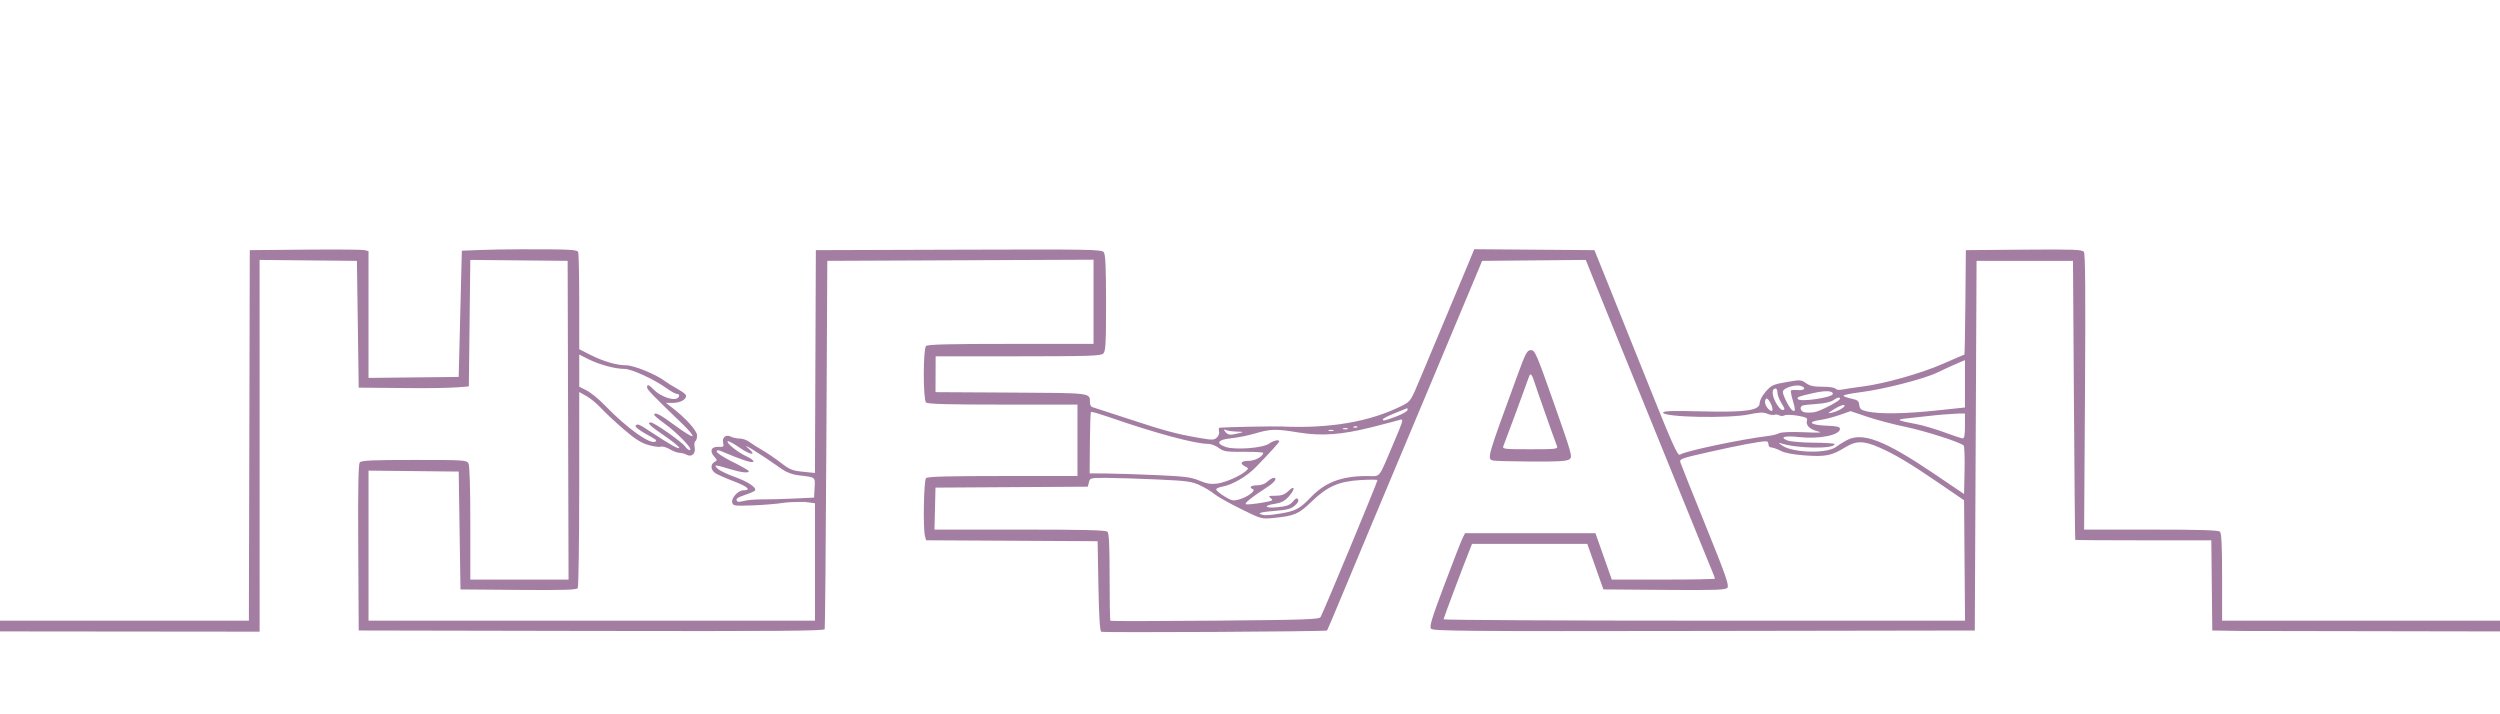 <?xml version="1.0" encoding="UTF-8" standalone="no"?>
<!-- Created with Inkscape (http://www.inkscape.org/) -->

<svg
   xmlns:dc="http://purl.org/dc/elements/1.1/"
   xmlns:cc="http://creativecommons.org/ns#"
   xmlns:rdf="http://www.w3.org/1999/02/22-rdf-syntax-ns#"
   xmlns:svg="http://www.w3.org/2000/svg"
   xmlns="http://www.w3.org/2000/svg"
   xmlns:sodipodi="http://sodipodi.sourceforge.net/DTD/sodipodi-0.dtd"
   xmlns:inkscape="http://www.inkscape.org/namespaces/inkscape"
   width="1400"
   height="400"
   viewBox="0 0 370.417 105.833"
   version="1.1"
   id="svg8"
   inkscape:version="0.92.5 (2060ec1f9f, 2020-04-08)"
   sodipodi:docname="heal-logo.svg">
  <defs
     id="defs2" />
  <sodipodi:namedview
     id="base"
     pagecolor="#ffffff"
     bordercolor="#666666"
     borderopacity="1.0"
     inkscape:pageopacity="0.0"
     inkscape:pageshadow="2"
     inkscape:zoom="1.4"
     inkscape:cx="712.37787"
     inkscape:cy="74.342791"
     inkscape:document-units="mm"
     inkscape:current-layer="layer1"
     showgrid="false"
     fit-margin-top="0"
     fit-margin-left="0"
     fit-margin-right="0"
     fit-margin-bottom="0"
     inkscape:window-width="2512"
     inkscape:window-height="1376"
     inkscape:window-x="48"
     inkscape:window-y="1107"
     inkscape:window-maximized="1"
     units="px" />
  <g
     inkscape:label="Layer 1"
     inkscape:groupmode="layer"
     id="layer1"
     transform="translate(41.606,33.027)">
    <path
       style="fill:#a37da2;fill-opacity:1;stroke:none;stroke-width:0.265;stroke-opacity:1"
       d="m 329.175,58.937 c -211.682,11.289 -105.841,5.644 0,0 z m -1.9e-4,3e-6 h -37.703 -3.836 v -6.43 c 0,-4.648 -0.088,-6.517 -0.318,-6.747 -0.236,-0.236 -2.872,-0.317 -10.223,-0.317 h -9.905 l 0.13,-20.376 c 0.093,-14.617 0.048,-20.488 -0.162,-20.774 -0.251,-0.343 -1.485,-0.388 -8.89,-0.328 l -8.599,0.07 -0.07,7.739 c -0.039,4.256 -0.104,7.739 -0.145,7.739 -0.041,0 -1.439,0.6 -3.105,1.334 -3.274,1.442 -8.717,2.979 -12.057,3.405 -1.147,0.146 -2.457,0.342 -2.912,0.436 -0.497,0.102 -0.9,0.054 -1.008,-0.121 -0.101,-0.164 -0.937,-0.291 -1.91,-0.291 -1.31,0 -1.911,-0.129 -2.478,-0.533 -0.715,-0.509 -0.846,-0.517 -2.899,-0.16 -1.959,0.34 -2.23,0.464 -3.051,1.393 -0.52,0.588 -0.906,1.313 -0.912,1.712 -0.018,1.115 -2.013,1.396 -8.748,1.234 -4.241,-0.102 -5.551,-0.058 -5.551,0.187 0,0.694 9.733,0.892 12.74,0.26 1.503,-0.316 2.087,-0.338 2.658,-0.102 0.402,0.167 0.894,0.241 1.091,0.165 0.198,-0.076 0.521,-0.038 0.718,0.084 0.197,0.122 0.544,0.123 0.77,0.003 0.226,-0.12 1.1,-0.099 1.941,0.047 1.258,0.218 1.505,0.345 1.388,0.714 -0.216,0.68 0.401,1.306 1.58,1.602 0.819,0.206 0.351,0.237 -2.064,0.136 -1.905,-0.079 -3.322,-0.023 -3.634,0.144 -0.281,0.151 -1.02,0.334 -1.64,0.409 -3.983,0.477 -12.439,2.266 -13.03,2.757 -0.366,0.304 -1.019,-1.166 -5.526,-12.432 -1.543,-3.856 -3.789,-9.452 -4.991,-12.435 l -2.187,-5.424 -8.904,-0.069 -8.903,-0.07 -0.846,2.054 c -0.465,1.13 -1.948,4.673 -3.295,7.874 -1.347,3.201 -3.085,7.349 -3.863,9.217 -1.373,3.298 -1.448,3.413 -2.618,4.005 -4.775,2.416 -10.755,3.451 -18.005,3.115 -1.137,-0.053 -7.945,0.082 -9.093,0.18 -0.126,0.011 -0.169,0.251 -0.095,0.533 0.078,0.297 -0.061,0.691 -0.329,0.934 -0.421,0.381 -0.678,0.382 -2.764,0.019 -3.315,-0.578 -4.982,-1.03 -10.473,-2.841 -2.692,-0.888 -5.044,-1.653 -5.226,-1.699 -0.182,-0.047 -0.333,-0.356 -0.335,-0.688 -0.01,-1.442 0.39,-1.393 -11.694,-1.461 l -11.188,-0.063 0.01,-2.653 0.01,-2.653 12.218,-0.005 c 10.629,-0.005 12.27,-0.058 12.624,-0.412 0.345,-0.345 0.407,-1.472 0.407,-7.481 0,-5.243 -0.086,-7.191 -0.331,-7.524 C 121.633,3.931 120.108,3.904 100.443,3.968 l -21.167,0.069 -0.068,16.506 -0.068,16.507 -1.784,-0.181 c -1.562,-0.158 -1.966,-0.322 -3.248,-1.315 -0.805,-0.624 -2.055,-1.474 -2.778,-1.89 -0.723,-0.416 -1.598,-0.971 -1.945,-1.235 -0.347,-0.264 -0.98,-0.48 -1.407,-0.48 -0.427,0 -1.014,-0.127 -1.304,-0.283 -0.72,-0.385 -1.336,0.132 -1.131,0.95 0.137,0.546 0.065,0.602 -0.72,0.565 -1.053,-0.05 -1.331,0.636 -0.59,1.455 0.453,0.501 0.455,0.546 0.023,0.788 -0.64,0.358 -0.57,1.202 0.138,1.663 0.327,0.213 1.578,0.763 2.779,1.221 2.035,0.776 2.592,1.314 1.36,1.314 -0.768,0 -1.82,1.148 -1.65,1.8 0.132,0.504 0.307,0.53 3.017,0.433 1.583,-0.057 3.677,-0.231 4.654,-0.387 0.977,-0.156 3.961,-0.143 3.183,-0.108 l 1.407,0.176 v 8.701 8.701 H 46.07 12.997 V 47.82 36.703 l 6.681,0.071 6.681,0.07 0.132,8.731 0.132,8.731 8.581,0.07 c 6.689,0.054 8.628,-0.004 8.793,-0.265 0.117,-0.184 0.214,-6.797 0.217,-14.696 l 0.004,-14.361 1.074,0.603 c 0.591,0.332 1.568,1.139 2.171,1.794 0.604,0.655 2.099,2.055 3.323,3.111 1.68,1.45 2.578,2.022 3.664,2.338 0.791,0.23 1.626,0.346 1.856,0.257 0.23,-0.088 0.826,0.08 1.324,0.374 0.498,0.294 1.145,0.534 1.437,0.534 0.292,0 0.77,0.128 1.06,0.283 0.766,0.41 1.378,-0.167 1.188,-1.118 -0.081,-0.403 -0.031,-0.803 0.11,-0.89 0.141,-0.087 0.256,-0.467 0.256,-0.844 0,-0.698 -1.693,-2.583 -3.704,-4.124 l -0.926,-0.709 1.106,-0.003 c 1.113,-0.003 2.053,-0.58 1.865,-1.146 -0.053,-0.158 -0.624,-0.576 -1.269,-0.928 -0.645,-0.352 -1.53,-0.907 -1.967,-1.231 -1.285,-0.956 -4.504,-2.254 -5.6,-2.257 -1.433,-0.004 -3.389,-0.574 -5.314,-1.549 l -1.654,-0.837 v -6.986 c 0,-3.842 -0.072,-7.175 -0.16,-7.405 -0.142,-0.37 -1.14,-0.418 -8.533,-0.414 -4.605,0.002 -8.7,0.212 -8.7,0.212 l -0.467,18.702 -6.681,0.071 -6.681,0.071 V 4.178 L 12.402,4.033 C 12.075,3.953 8.116,3.921 3.605,3.962 l -8.202,0.074 -0.134,54.901 H -42.311 v 1.588 c 4.591,-0.007 39.174,0.04 39.174,0.04 l -0.005,-55.081 7.21,0.07 7.21,0.07 c 0.088,6.262 0.176,12.524 0.265,18.785 l 8.052,0.07 c 6.265,0.054 8.265,-0.265 8.265,-0.265 l 0.221,-18.732 7.21,0.07 7.21,0.07 0.067,23.614 0.068,23.614 h -7.278 -7.277 v -8.352 c 0,-5.251 -0.102,-8.542 -0.274,-8.864 -0.261,-0.488 -0.633,-0.512 -8.038,-0.512 -6.236,0 -7.822,0.071 -8.063,0.361 -0.216,0.26 -0.281,3.792 -0.231,12.634 l 0.069,12.273 34.47,0.067 c 27.446,0.053 34.491,-5.24e-4 34.574,-0.265 0.057,-0.182 0.167,-12.536 0.245,-27.452 l 0.142,-27.12 19.723,-0.085 19.723,-0.085 v 6.237 6.237 h -12.25 c -9.175,0 -12.33,0.079 -12.568,0.317 -0.443,0.443 -0.443,7.918 0,8.361 0.237,0.237 3.128,0.317 11.377,0.317 h 11.06 v 5.292 5.292 h -11.06 c -8.249,0 -11.14,0.081 -11.377,0.317 -0.335,0.335 -0.46,7.457 -0.151,8.61 l 0.159,0.593 12.707,0.069 12.707,0.069 0.12,6.614 c 0.082,4.519 0.215,6.673 0.42,6.8 0.257,0.159 33.257,-0.022 33.457,-0.183 0.04,-0.032 1.008,-2.308 2.15,-5.057 1.143,-2.749 3.151,-7.559 4.463,-10.687 3.454,-8.235 7.733,-18.429 9.274,-22.093 0.734,-1.746 2.63,-6.271 4.213,-10.054 l 2.878,-6.879 7.68,-0.07 7.68,-0.07 0.818,2.054 c 0.838,2.106 4.738,11.717 9.048,22.295 1.334,3.274 3.775,9.287 5.426,13.361 1.65,4.075 3.191,7.851 3.423,8.392 0.232,0.541 0.422,1.047 0.422,1.124 0,0.077 -3.44,0.141 -7.644,0.141 h -7.644 l -1,-2.844 c -0.55,-1.564 -1.096,-3.112 -1.213,-3.44 l -0.213,-0.595 h -9.657 -9.657 l -0.366,0.728 c -0.201,0.4 -1.408,3.497 -2.682,6.883 -1.897,5.04 -2.257,6.226 -1.989,6.549 0.288,0.347 5.173,0.387 40.445,0.328 l 40.117,-0.067 0.132,-27.384 0.132,-27.384 7.144,5.168e-4 7.144,5.167e-4 0.136,20.637 c 0.075,11.35 0.164,20.667 0.198,20.703 0.034,0.036 4.585,0.066 10.112,0.066 h 10.05 l 0.071,6.681 0.071,6.681 4.564,0.069 38.431,0.069 z M 185.23,18.853 c -0.576,0 -0.765,0.354 -2.041,3.836 -4.485,12.239 -4.496,12.276 -3.571,12.518 0.255,0.067 2.792,0.135 5.638,0.151 4.025,0.024 5.286,-0.05 5.675,-0.335 0.48,-0.351 0.386,-0.69 -2.284,-8.268 -2.603,-7.391 -2.825,-7.903 -3.418,-7.903 z m -141.012,0.653 1.319,0.668 c 1.593,0.807 3.983,1.457 5.357,1.457 1.088,0 4.45,1.548 6.349,2.924 0.592,0.429 1.238,0.78 1.434,0.78 0.493,0 0.45,0.51 -0.059,0.706 -0.682,0.262 -2.409,-0.397 -3.253,-1.241 -0.872,-0.872 -1.093,-0.96 -1.093,-0.432 0,0.33 0.738,1.093 5.292,5.473 0.946,0.91 1.585,1.703 1.42,1.762 -0.165,0.059 -1.346,-0.672 -2.624,-1.625 -2.131,-1.589 -3.038,-2.049 -3.024,-1.533 0.003,0.109 0.64,0.653 1.415,1.208 1.871,1.34 4.26,3.777 3.913,3.991 -0.151,0.093 -0.49,-0.136 -0.753,-0.51 -0.499,-0.706 -4.576,-3.565 -5.084,-3.565 -0.657,0 -0.175,0.476 1.959,1.931 1.237,0.844 2.249,1.659 2.249,1.811 0,0.302 -1.235,-0.382 -4.089,-2.264 -1.939,-1.279 -2.139,-1.36 -2.381,-0.969 -0.083,0.134 0.535,0.629 1.374,1.101 1.827,1.029 1.784,0.996 1.586,1.195 -0.623,0.623 -4.267,-1.964 -7.474,-5.305 -0.875,-0.912 -2.096,-1.915 -2.712,-2.23 l -1.121,-0.572 v -2.38 z m 205.317,0.821 v 3.51 3.51 l -4.299,0.455 c -4.614,0.488 -8.386,0.539 -10.17,0.139 -0.932,-0.209 -1.121,-0.362 -1.191,-0.964 -0.07,-0.607 -0.253,-0.751 -1.207,-0.951 -0.618,-0.13 -1.124,-0.323 -1.124,-0.43 0,-0.107 1.141,-0.338 2.536,-0.514 3.42,-0.431 9.406,-1.964 11.355,-2.91 0.873,-0.424 2.153,-1.012 2.844,-1.307 z m -64.378,2.129 c 0.153,-0.023 0.329,0.319 0.557,1.047 0.302,0.969 2.931,8.424 3.374,9.571 0.166,0.429 -0.128,0.463 -3.979,0.463 -3.855,0 -4.144,-0.034 -3.97,-0.463 0.382,-0.944 3.63,-9.74 3.763,-10.186 0.081,-0.273 0.164,-0.418 0.256,-0.432 z m 39.498,1.631 c 0.207,-0.005 0.397,0.013 0.552,0.063 0.856,0.272 0.58,0.704 -0.396,0.62 -0.502,-0.043 -0.973,-0.017 -1.049,0.058 -0.075,0.075 0.039,0.722 0.254,1.436 0.426,1.414 0.414,1.806 -0.046,1.512 -0.421,-0.269 -1.423,-2.209 -1.423,-2.756 0,-0.432 1.211,-0.909 2.107,-0.932 z m -3.173,0.455 c 0.15,0 0.273,0.268 0.273,0.595 5.3e-4,0.327 0.239,0.985 0.529,1.461 0.626,1.026 0.64,1.118 0.168,1.118 -0.198,0 -0.635,-0.517 -0.97,-1.15 h -5.2e-4 c -0.584,-1.101 -0.584,-2.025 -5.1e-4,-2.025 z m 7.697,0.398 c 0.505,0.018 0.777,0.15 0.777,0.393 0,0.538 -4.873,1.259 -5.177,0.766 -0.179,-0.29 0.077,-0.39 2.228,-0.874 0.93,-0.209 1.667,-0.304 2.172,-0.286 z m 1.688,0.937 c 0.098,0.009 0.148,0.072 0.148,0.192 0,0.317 -2.95,1.843 -3.836,1.984 -0.437,0.07 -1.062,0.074 -1.389,0.01 v -5.16e-4 c -0.586,-0.115 -0.81,-0.71 -0.37,-0.982 0.124,-0.076 1.069,-0.191 2.101,-0.254 1.121,-0.069 2.119,-0.285 2.479,-0.538 0.411,-0.288 0.705,-0.425 0.867,-0.411 z m -10.69,0.138 c 0.141,0.023 0.392,0.342 0.599,0.777 0.483,1.014 0.22,1.43 -0.441,0.699 -0.465,-0.513 -0.57,-1.246 -0.211,-1.468 0.015,-0.009 0.033,-0.012 0.053,-0.009 z m 11.349,0.968 c 0.036,-0.003 0.066,-5e-5 0.087,0.007 0.429,0.143 -0.787,0.91 -1.789,1.129 -0.723,0.158 -0.693,0.11 0.338,-0.531 0.545,-0.339 1.112,-0.587 1.363,-0.605 z m -64.685,0.502 c 0.121,-0.012 0.155,0.076 0.096,0.256 -0.067,0.205 -0.828,0.634 -1.69,0.952 -1.761,0.651 -1.966,0.694 -1.96,0.412 0.002,-0.109 0.687,-0.472 1.521,-0.807 0.834,-0.335 1.682,-0.681 1.884,-0.769 0.059,-0.026 0.109,-0.041 0.149,-0.045 z m 65.745,0.405 2.456,0.83 c 1.351,0.457 3.884,1.127 5.631,1.488 2.906,0.601 8.178,2.286 8.673,2.773 0.114,0.111 0.173,1.774 0.132,3.695 l -0.074,3.493 -4.366,-2.953 c -7.443,-5.034 -10.708,-6.284 -13.053,-4.997 -0.606,0.332 -1.28,0.753 -1.499,0.935 -1.26,1.052 -6.375,0.956 -8.013,-0.15 -0.467,-0.315 -0.612,-0.489 -0.321,-0.386 2.304,0.816 8.07,0.924 8.07,0.15 0,-0.099 -1.399,-0.19 -3.109,-0.202 -1.71,-0.012 -3.462,-0.162 -3.893,-0.334 -1.243,-0.494 -0.378,-0.736 1.777,-0.497 2.949,0.327 6.019,-0.293 6.019,-1.215 0,-0.315 -0.43,-0.416 -2.029,-0.476 -2.34,-0.089 -2.897,-0.575 -0.957,-0.834 0.697,-0.093 2.006,-0.428 2.911,-0.745 z m -112.473,0.113 c 0.285,0.023 1.317,0.324 2.493,0.733 6.958,2.42 12.851,4.009 14.865,4.009 0.383,0 1.06,0.268 1.503,0.595 0.725,0.535 1.099,0.593 3.693,0.577 1.588,-0.01 2.887,0.061 2.887,0.158 0,0.514 -1.211,1.183 -2.139,1.183 -1.148,0 -1.4,0.381 -0.543,0.819 0.536,0.274 0.541,0.311 0.102,0.698 -0.848,0.747 -3.094,1.719 -4.3,1.862 -0.881,0.104 -1.554,-0.014 -2.588,-0.454 h -5.2e-4 c -1.193,-0.507 -2.123,-0.627 -6.349,-0.815 -2.724,-0.122 -6.064,-0.229 -7.423,-0.239 l -2.47,-0.018 0.035,-4.488 c 0.019,-2.468 0.09,-4.544 0.159,-4.612 0.009,-0.009 0.034,-0.011 0.075,-0.007 z m 128.275,0.243 h 1.148 v 1.852 c 0,1.315 -0.096,1.847 -0.331,1.835 -0.182,-0.01 -1.418,-0.418 -2.747,-0.909 -1.329,-0.491 -3.175,-1.034 -4.101,-1.208 -3.035,-0.569 -3.19,-0.687 -1.155,-0.883 1.019,-0.098 2.794,-0.293 3.945,-0.433 1.151,-0.14 3.873,-0.254 3.241,-0.254 z m -82.369,0.884 c 0.324,-0.016 0.122,0.537 -1.036,3.256 -2.462,5.781 -1.938,5.121 -4.064,5.121 -3.745,0 -6.199,0.933 -8.324,3.164 -1.585,1.664 -2.261,2.028 -4.425,2.379 -2.04,0.331 -2.637,0.34 -3.102,0.045 -0.219,-0.139 0.57,-0.297 2.06,-0.413 1.954,-0.153 2.546,-0.303 3.108,-0.787 0.44,-0.379 0.619,-0.721 0.487,-0.934 -0.154,-0.25 -0.353,-0.165 -0.77,0.328 -0.448,0.529 -0.899,0.699 -2.216,0.836 -1.926,0.199 -2.287,-0.229 -0.428,-0.508 0.896,-0.134 1.429,-0.407 1.984,-1.015 1.01,-1.106 1.025,-1.861 0.017,-0.896 -0.573,0.549 -1.009,0.713 -1.918,0.719 -1.052,0.008 -1.126,0.046 -0.699,0.371 0.426,0.323 0.279,0.396 -1.376,0.675 -1.02,0.172 -2.045,0.273 -2.278,0.225 -0.402,-0.083 0.662,-0.947 3.289,-2.669 0.956,-0.627 1.35,-1.255 0.787,-1.255 -0.185,0 -0.602,0.25 -0.927,0.556 -0.373,0.351 -0.941,0.556 -1.538,0.556 -0.933,0 -1.263,0.304 -0.617,0.567 0.496,0.202 -0.799,1.175 -2.015,1.514 -0.926,0.258 -1.138,0.214 -2.226,-0.461 -0.661,-0.41 -1.2,-0.865 -1.198,-1.011 0.002,-0.146 0.409,-0.333 0.903,-0.417 1.454,-0.247 3.608,-1.494 4.945,-2.863 2.08,-2.129 3.494,-3.686 3.494,-3.845 0,-0.322 -0.849,-0.127 -1.532,0.352 -0.921,0.647 -5.022,0.952 -6.406,0.476 -1.539,-0.529 -1.188,-1.086 0.807,-1.284 0.953,-0.094 2.573,-0.422 3.6,-0.728 2.241,-0.668 3.023,-0.684 6.377,-0.133 3.432,0.563 6.427,0.344 10.933,-0.799 1.952,-0.496 3.812,-0.983 4.132,-1.084 0.067,-0.021 0.124,-0.035 0.17,-0.037 z m -6.727,1 c 0.092,0.004 0.171,0.028 0.215,0.072 0.088,0.088 -0.068,0.15 -0.347,0.139 -0.308,-0.013 -0.371,-0.076 -0.16,-0.16 0.096,-0.038 0.201,-0.055 0.292,-0.051 z m -1.566,0.266 c 0.12,0 0.24,0.019 0.331,0.055 0.182,0.073 0.033,0.133 -0.331,0.133 -0.364,0 -0.513,-0.06 -0.331,-0.133 0.091,-0.037 0.211,-0.055 0.331,-0.055 z m -17.949,0.223 c 0.048,-0.003 0.15,0.03 0.31,0.09 0.267,0.1 0.981,0.196 1.587,0.213 1.044,0.03 1.061,0.042 0.309,0.233 -1.274,0.324 -1.633,0.292 -2.018,-0.182 -0.2,-0.246 -0.269,-0.35 -0.189,-0.354 z m 15.833,0.041 c 0.12,0 0.24,0.019 0.331,0.055 0.182,0.073 0.033,0.133 -0.331,0.133 -0.364,0 -0.513,-0.06 -0.331,-0.133 0.091,-0.037 0.211,-0.055 0.331,-0.055 z m -89.37,1.685 c 0.165,-0.024 0.921,0.389 1.755,0.964 1.686,1.163 2.611,1.199 1.228,0.048 -1.272,-1.06 1.897,0.909 5.077,3.153 0.637,0.45 1.525,0.783 2.34,0.877 2.649,0.307 2.54,0.225 2.452,1.856 l -0.079,1.456 -2.91,0.14 c -1.601,0.077 -3.741,0.134 -4.757,0.127 -1.016,-0.007 -2.228,0.093 -2.694,0.222 -0.466,0.129 -0.915,0.166 -0.998,0.084 -0.346,-0.346 -0.079,-0.573 1.169,-0.987 0.726,-0.241 1.377,-0.531 1.447,-0.644 0.26,-0.421 -1.107,-1.327 -3.032,-2.011 -1.091,-0.388 -2.219,-0.931 -2.506,-1.208 -0.654,-0.631 -0.428,-0.628 1.712,0.026 1.782,0.544 2.922,0.674 2.895,0.331 -0.009,-0.109 -1.08,-0.722 -2.381,-1.363 -1.301,-0.64 -2.366,-1.327 -2.366,-1.525 0,-0.293 0.186,-0.28 0.992,0.066 2.68,1.151 4.288,1.667 4.437,1.424 0.088,-0.143 -0.353,-0.491 -0.981,-0.773 -1.285,-0.577 -3.075,-2.002 -2.827,-2.251 0.006,-0.006 0.014,-0.009 0.025,-0.011 z m 153.744,0.014 c 0.131,-0.003 0.215,0.006 0.251,0.028 0.109,0.067 0.198,0.294 0.198,0.503 0,0.21 0.184,0.381 0.408,0.381 0.224,0 0.849,0.224 1.389,0.498 0.654,0.332 1.88,0.562 3.674,0.689 2.992,0.212 3.898,0.024 5.933,-1.228 1.579,-0.972 2.712,-0.963 4.995,0.039 2.367,1.039 4.652,2.406 9.002,5.386 l 3.572,2.447 0.07,8.917 0.07,8.917 h -38.633 c -21.248,0 -38.632,-0.091 -38.632,-0.202 h -5.1e-4 c 0,-0.161 2.946,-7.987 3.983,-10.58 l 0.238,-0.595 8.54,10e-4 8.539,5.16e-4 1.191,3.373 1.191,3.372 9.027,0.07 c 7.76,0.06 9.073,0.014 9.357,-0.328 0.272,-0.328 -0.294,-1.936 -3.235,-9.197 -1.96,-4.84 -3.643,-9.05 -3.738,-9.354 -0.164,-0.521 0.076,-0.609 4.13,-1.525 4.384,-0.991 7.568,-1.593 8.485,-1.612 z m -97.508,5.422 c 1.416,0.007 4.777,0.113 7.469,0.236 4.347,0.199 5.047,0.296 6.25,0.862 0.745,0.351 1.708,0.935 2.14,1.298 0.432,0.363 2.178,1.348 3.88,2.188 3.084,1.523 3.102,1.528 4.872,1.353 3.101,-0.306 3.721,-0.571 5.606,-2.391 2.373,-2.291 4.042,-3.029 7.287,-3.223 1.38,-0.082 2.509,-0.079 2.509,0.009 0,0.302 -7.963,19.469 -8.43,20.292 -0.195,0.343 -2.308,0.415 -15.631,0.529 -8.473,0.073 -15.455,0.083 -15.516,0.022 -0.061,-0.061 -0.11,-2.983 -0.11,-6.495 0,-4.614 -0.088,-6.474 -0.317,-6.703 -0.238,-0.238 -3.482,-0.318 -12.973,-0.318 H 96.854 l 0.074,-3.109 0.074,-3.109 11.283,-0.069 11.283,-0.069 0.165,-0.658 c 0.162,-0.646 0.213,-0.658 2.74,-0.646 z"
       id="path2058"
       inkscape:connector-curvature="0"
       sodipodi:nodetypes="cccccscsccccccsccccsscccsscsccccsccccccccccccccccccccccccccccscccccccccscscccccscccccccccccccccccccccccccscccscccccccccscccccccccccccccccccccccccccscscccccccccccsccscccscccccccccscccccccscsscccccccccccccccccsccccccssccccsccsssccsscccsccscsccccccccccccccscssccccccscccccccccsccsccsccscscsccscccccccccccccccccccccccccccccccccccccscscccscccccssccssccccccccccccccsccccccccsscccccccccccccccscsccccccssccssccccccccccscscscccccccscscsccccccccccccccccccsccccccccssccccccccsccccccccccccccccsccccscscccscscccccccc" />
  </g>
</svg>
